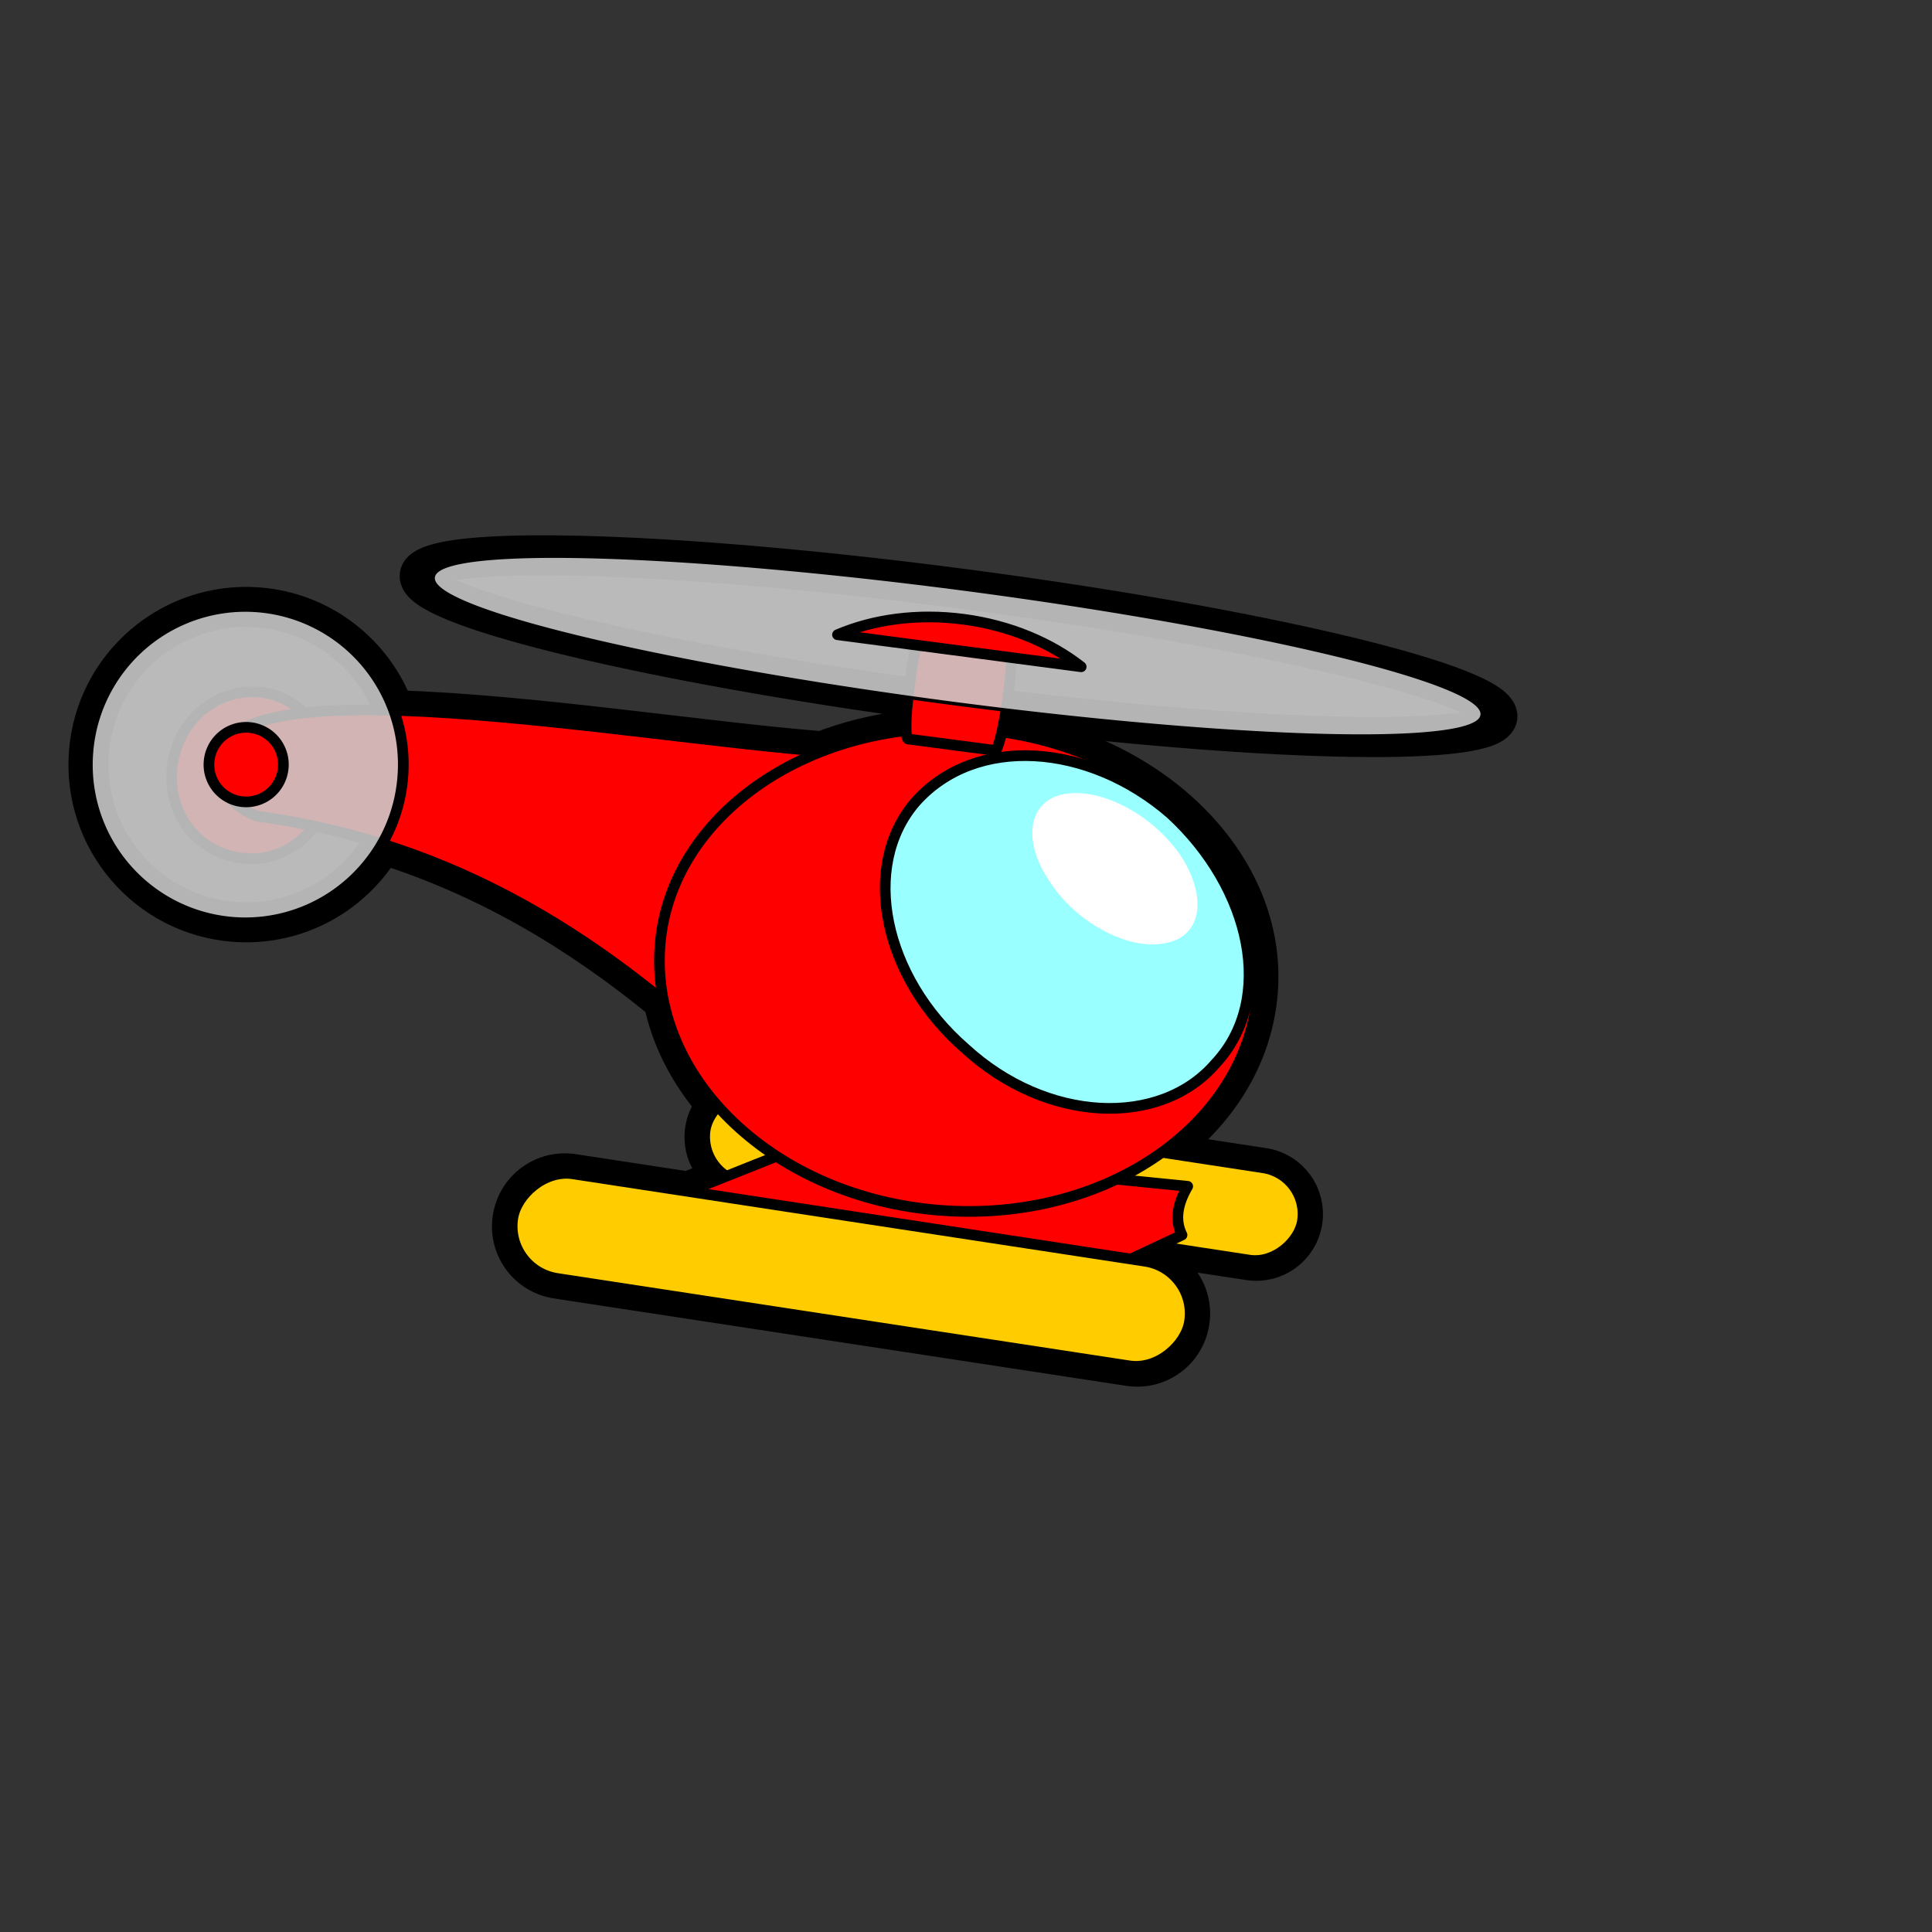 <?xml version="1.0" encoding="UTF-8" standalone="no"?>
<!-- Created with Inkscape (http://www.inkscape.org/) -->
<svg
   xmlns:dc="http://purl.org/dc/elements/1.1/"
   xmlns:cc="http://creativecommons.org/ns#"
   xmlns:rdf="http://www.w3.org/1999/02/22-rdf-syntax-ns#"
   xmlns:svg="http://www.w3.org/2000/svg"
   xmlns="http://www.w3.org/2000/svg"
   xmlns:xlink="http://www.w3.org/1999/xlink"
   xmlns:sodipodi="http://sodipodi.sourceforge.net/DTD/sodipodi-0.dtd"
   xmlns:inkscape="http://www.inkscape.org/namespaces/inkscape"
   width="64"
   height="64"
   id="svg2"
   sodipodi:version="0.32"
   inkscape:version="0.46"
   version="1.0"
   sodipodi:docbase="C:\Dokumente und Einstellungen\Klaus\Eigene Dateien\Eigene Bilder\OpebClipartLibrary"
   sodipodi:docname="heli.svg"
   inkscape:output_extension="org.inkscape.output.svg.inkscape"
   inkscape:export-filename="/home/stephen/Wii/development/projects/wiings/gfx/heli.png"
   inkscape:export-xdpi="90"
   inkscape:export-ydpi="90">
  <rect width="100%" height="100%" fill="#333333" stroke="none"/>
  <defs
     id="defs4">
    <inkscape:perspective
       sodipodi:type="inkscape:persp3d"
       inkscape:vp_x="0 : 345.3743 : 1"
       inkscape:vp_y="0 : 1000 : 0"
       inkscape:vp_z="1020.8884 : 345.3743 : 1"
       inkscape:persp3d-origin="510.44421 : 230.24953 : 1"
       id="perspective31" />
    <inkscape:perspective
       id="perspective2497"
       inkscape:persp3d-origin="510.44421 : 230.24953 : 1"
       inkscape:vp_z="1020.8884 : 345.3743 : 1"
       inkscape:vp_y="0 : 1000 : 0"
       inkscape:vp_x="0 : 345.3743 : 1"
       sodipodi:type="inkscape:persp3d" />
    <linearGradient
       id="linearGradient14625">
      <stop
         style="stop-color:#ffffff;stop-opacity:1;"
         offset="0"
         id="stop14626" />
      <stop
         style="stop-color:#ffffff;stop-opacity:0;"
         offset="1"
         id="stop14627" />
    </linearGradient>
    <linearGradient
       id="linearGradient26051">
      <stop
         style="stop-color:#ffffff;stop-opacity:0.449;"
         offset="0"
         id="stop26052" />
      <stop
         style="stop-color:#ffffff;stop-opacity:0;"
         offset="1"
         id="stop26053" />
    </linearGradient>
    <linearGradient
       id="linearGradient17250">
      <stop
         style="stop-color:#dc0000;stop-opacity:1;"
         offset="0"
         id="stop17251" />
      <stop
         style="stop-color:#ffb200;stop-opacity:1;"
         offset="1"
         id="stop17252" />
    </linearGradient>
    <linearGradient
       id="linearGradient29186">
      <stop
         style="stop-color:#ffffff;stop-opacity:1;"
         offset="0"
         id="stop29187" />
      <stop
         style="stop-color:#ffffff;stop-opacity:0;"
         offset="1"
         id="stop29188" />
    </linearGradient>
    <linearGradient
       id="linearGradient19763">
      <stop
         style="stop-color:#000000;stop-opacity:0.741;"
         offset="0"
         id="stop19764" />
      <stop
         style="stop-color:#ffffff;stop-opacity:0;"
         offset="1"
         id="stop19765" />
    </linearGradient>
    <inkscape:perspective
       id="perspective122"
       inkscape:persp3d-origin="231.425 : 173.70418 : 1"
       inkscape:vp_z="462.85001 : 260.55627 : 1"
       inkscape:vp_y="0 : 1000 : 0"
       inkscape:vp_x="0 : 260.55627 : 1"
       sodipodi:type="inkscape:persp3d" />
    <linearGradient
       inkscape:collect="always"
       xlink:href="#linearGradient14625"
       id="linearGradient3065"
       gradientUnits="userSpaceOnUse"
       gradientTransform="matrix(0.683,0,0,1.464,117.605,-435.218)"
       x1="198.883"
       y1="246.212"
       x2="342.545"
       y2="403.094" />
    <linearGradient
       inkscape:collect="always"
       xlink:href="#linearGradient26051"
       id="linearGradient3068"
       gradientUnits="userSpaceOnUse"
       gradientTransform="matrix(0.544,0,0,1.838,95.256,-402.032)"
       x1="349.432"
       y1="179.974"
       x2="390.318"
       y2="179.974" />
    <linearGradient
       inkscape:collect="always"
       xlink:href="#linearGradient17250"
       id="linearGradient3072"
       gradientUnits="userSpaceOnUse"
       gradientTransform="matrix(0.796,0,0,1.706,1220.373,-467.089)"
       x1="-1131.025"
       y1="404.582"
       x2="-1102.728"
       y2="306.758" />
    <linearGradient
       inkscape:collect="always"
       xlink:href="#linearGradient26051"
       id="linearGradient3075"
       gradientUnits="userSpaceOnUse"
       gradientTransform="matrix(0.603,0,0,1.66,95.256,-404.064)"
       x1="533.783"
       y1="294.865"
       x2="572.41"
       y2="294.865" />
    <linearGradient
       inkscape:collect="always"
       xlink:href="#linearGradient14625"
       id="linearGradient3078"
       gradientUnits="userSpaceOnUse"
       gradientTransform="matrix(0.795,0,0,1.258,118.96,-430.477)"
       x1="501.405"
       y1="384.396"
       x2="317.135"
       y2="485.783" />
    <linearGradient
       inkscape:collect="always"
       xlink:href="#linearGradient17250"
       id="linearGradient3081"
       gradientUnits="userSpaceOnUse"
       gradientTransform="matrix(0.927,0,0,1.466,1220.373,-467.089)"
       x1="-916.897"
       y1="438.473"
       x2="-857.959"
       y2="362.156" />
    <linearGradient
       inkscape:collect="always"
       xlink:href="#linearGradient29186"
       id="linearGradient3100"
       gradientUnits="userSpaceOnUse"
       gradientTransform="matrix(0.806,0,0,1.241,112.865,-415.577)"
       x1="9.655"
       y1="256.784"
       x2="323.104"
       y2="500.802" />
    <linearGradient
       inkscape:collect="always"
       xlink:href="#linearGradient26051"
       id="linearGradient3103"
       gradientUnits="userSpaceOnUse"
       gradientTransform="matrix(0.607,0,0,1.648,95.256,-402.032)"
       x1="468.406"
       y1="232.901"
       x2="502.451"
       y2="232.901" />
    <linearGradient
       inkscape:collect="always"
       xlink:href="#linearGradient14625"
       id="linearGradient3106"
       gradientUnits="userSpaceOnUse"
       gradientTransform="matrix(0.602,0,0,1.661,118.96,-433.186)"
       x1="110.448"
       y1="244.048"
       x2="239.464"
       y2="376.904" />
    <linearGradient
       inkscape:collect="always"
       xlink:href="#linearGradient17250"
       id="linearGradient3114"
       gradientUnits="userSpaceOnUse"
       gradientTransform="matrix(0.702,0,0,1.936,1220.373,-467.089)"
       x1="-1308.201"
       y1="330.199"
       x2="-1335.044"
       y2="272.823" />
    <linearGradient
       inkscape:collect="always"
       xlink:href="#linearGradient17250"
       id="linearGradient3117"
       gradientUnits="userSpaceOnUse"
       gradientTransform="matrix(0.939,0,0,1.446,1220.373,-467.089)"
       x1="-1006.61"
       y1="448.683"
       x2="-953.88"
       y2="299.885" />
    <linearGradient
       inkscape:collect="always"
       xlink:href="#linearGradient17250"
       id="linearGradient3478"
       gradientUnits="userSpaceOnUse"
       gradientTransform="matrix(9.3336054e-2,0,-1.4447685e-2,0.156,218.045,157.096)"
       x1="-1006.61"
       y1="448.683"
       x2="-953.88"
       y2="299.885" />
    <linearGradient
       inkscape:collect="always"
       xlink:href="#linearGradient17250"
       id="linearGradient3480"
       gradientUnits="userSpaceOnUse"
       gradientTransform="matrix(7.7962569e-2,0,4.1019271e-2,0.187,211.383,164.48)"
       x1="-1308.201"
       y1="330.199"
       x2="-1335.044"
       y2="272.823" />
    <linearGradient
       inkscape:collect="always"
       xlink:href="#linearGradient17250"
       id="linearGradient3482"
       gradientUnits="userSpaceOnUse"
       gradientTransform="matrix(9.4348065e-2,0,0,0.163,216.609,154.649)"
       x1="-916.897"
       y1="438.473"
       x2="-857.959"
       y2="362.156" />
    <linearGradient
       inkscape:collect="always"
       xlink:href="#linearGradient17250"
       id="linearGradient3484"
       gradientUnits="userSpaceOnUse"
       gradientTransform="matrix(9.5384093e-2,0,4.1919505e-2,0.214,218.802,146.703)"
       x1="-1131.025"
       y1="404.582"
       x2="-1102.728"
       y2="306.758" />
    <linearGradient
       inkscape:collect="always"
       xlink:href="#linearGradient17250"
       id="linearGradient3537"
       gradientUnits="userSpaceOnUse"
       gradientTransform="matrix(9.3336054e-2,0,-1.4447685e-2,0.156,218.045,157.096)"
       x1="-1006.61"
       y1="448.683"
       x2="-953.88"
       y2="299.885" />
    <linearGradient
       inkscape:collect="always"
       xlink:href="#linearGradient17250"
       id="linearGradient3539"
       gradientUnits="userSpaceOnUse"
       gradientTransform="matrix(7.7962569e-2,0,4.1019271e-2,0.187,211.383,164.48)"
       x1="-1308.201"
       y1="330.199"
       x2="-1335.044"
       y2="272.823" />
    <linearGradient
       inkscape:collect="always"
       xlink:href="#linearGradient17250"
       id="linearGradient3541"
       gradientUnits="userSpaceOnUse"
       gradientTransform="matrix(9.4348065e-2,0,0,0.163,216.609,154.649)"
       x1="-916.897"
       y1="438.473"
       x2="-857.959"
       y2="362.156" />
    <linearGradient
       inkscape:collect="always"
       xlink:href="#linearGradient17250"
       id="linearGradient3543"
       gradientUnits="userSpaceOnUse"
       gradientTransform="matrix(9.5384093e-2,0,4.1919505e-2,0.214,218.802,146.703)"
       x1="-1131.025"
       y1="404.582"
       x2="-1102.728"
       y2="306.758" />
    <linearGradient
       inkscape:collect="always"
       xlink:href="#linearGradient17250"
       id="linearGradient3549"
       gradientUnits="userSpaceOnUse"
       gradientTransform="matrix(9.5384093e-2,0,4.1919505e-2,0.214,50.622,161.82)"
       x1="-1131.025"
       y1="404.582"
       x2="-1102.728"
       y2="306.758" />
    <linearGradient
       inkscape:collect="always"
       xlink:href="#linearGradient17250"
       id="linearGradient3552"
       gradientUnits="userSpaceOnUse"
       gradientTransform="matrix(9.4348065e-2,0,0,0.163,48.429,169.766)"
       x1="-916.897"
       y1="438.473"
       x2="-857.959"
       y2="362.156" />
    <linearGradient
       inkscape:collect="always"
       xlink:href="#linearGradient17250"
       id="linearGradient3557"
       gradientUnits="userSpaceOnUse"
       gradientTransform="matrix(7.7962569e-2,0,4.1019271e-2,0.187,43.203,179.597)"
       x1="-1308.201"
       y1="330.199"
       x2="-1335.044"
       y2="272.823" />
    <linearGradient
       inkscape:collect="always"
       xlink:href="#linearGradient17250"
       id="linearGradient3560"
       gradientUnits="userSpaceOnUse"
       gradientTransform="matrix(0.116,0,-1.7932693e-2,0.156,75.008,172.254)"
       x1="-1006.61"
       y1="448.683"
       x2="-953.88"
       y2="299.885" />
    <linearGradient
       inkscape:collect="always"
       xlink:href="#linearGradient17250"
       id="linearGradient3600"
       gradientUnits="userSpaceOnUse"
       gradientTransform="matrix(9.5440579e-2,0,0,0.205,257.322,151.945)"
       x1="-1131.025"
       y1="404.582"
       x2="-1102.728"
       y2="306.758" />
    <linearGradient
       inkscape:collect="always"
       xlink:href="#linearGradient17250"
       id="linearGradient3603"
       gradientUnits="userSpaceOnUse"
       gradientTransform="matrix(0.111,0,0,0.176,257.322,151.945)"
       x1="-916.897"
       y1="438.473"
       x2="-857.959"
       y2="362.156" />
    <linearGradient
       inkscape:collect="always"
       xlink:href="#linearGradient17250"
       id="linearGradient3608"
       gradientUnits="userSpaceOnUse"
       gradientTransform="matrix(8.4097082e-2,0,0,0.232,257.322,151.945)"
       x1="-1308.201"
       y1="330.199"
       x2="-1335.044"
       y2="272.823" />
    <linearGradient
       inkscape:collect="always"
       xlink:href="#linearGradient17250"
       id="linearGradient3611"
       gradientUnits="userSpaceOnUse"
       gradientTransform="matrix(0.113,0,0,0.173,257.322,151.945)"
       x1="-1006.61"
       y1="448.683"
       x2="-953.88"
       y2="299.885" />
    <linearGradient
       inkscape:collect="always"
       xlink:href="#linearGradient17250"
       id="linearGradient3616"
       gradientUnits="userSpaceOnUse"
       gradientTransform="matrix(9.5654767e-2,0,0,0.17,321.559,164.986)"
       x1="-1131.025"
       y1="404.582"
       x2="-1102.728"
       y2="306.758" />
    <linearGradient
       inkscape:collect="always"
       xlink:href="#linearGradient17250"
       id="linearGradient3619"
       gradientUnits="userSpaceOnUse"
       gradientTransform="matrix(0.111,0,0,0.212,321.108,135.719)"
       x1="-916.897"
       y1="438.473"
       x2="-857.959"
       y2="362.156" />
    <linearGradient
       inkscape:collect="always"
       xlink:href="#linearGradient17250"
       id="linearGradient3624"
       gradientUnits="userSpaceOnUse"
       gradientTransform="matrix(8.3978202e-2,0,0,0.261,321.164,142.117)"
       x1="-1308.201"
       y1="330.199"
       x2="-1335.044"
       y2="272.823" />
    <linearGradient
       inkscape:collect="always"
       xlink:href="#linearGradient17250"
       id="linearGradient3627"
       gradientUnits="userSpaceOnUse"
       gradientTransform="matrix(0.113,0,-1.7438044e-2,0.159,327.594,158.648)"
       x1="-1006.61"
       y1="448.683"
       x2="-953.88"
       y2="299.885" />
    <linearGradient
       inkscape:collect="always"
       xlink:href="#linearGradient17250"
       id="linearGradient3659"
       gradientUnits="userSpaceOnUse"
       gradientTransform="matrix(9.5384093e-2,0,4.1919505e-2,0.214,370.775,149.799)"
       x1="-1131.025"
       y1="404.582"
       x2="-1102.728"
       y2="306.758" />
    <linearGradient
       inkscape:collect="always"
       xlink:href="#linearGradient17250"
       id="linearGradient3662"
       gradientUnits="userSpaceOnUse"
       gradientTransform="matrix(9.395899e-2,0,0,0.226,369.236,129.071)"
       x1="-916.897"
       y1="438.473"
       x2="-857.959"
       y2="362.156" />
    <linearGradient
       inkscape:collect="always"
       xlink:href="#linearGradient17250"
       id="linearGradient3667"
       gradientUnits="userSpaceOnUse"
       gradientTransform="matrix(8.4094201e-2,0,4.4245372e-2,0.233,371.025,151.714)"
       x1="-1308.201"
       y1="330.199"
       x2="-1335.044"
       y2="272.823" />
    <linearGradient
       inkscape:collect="always"
       xlink:href="#linearGradient17250"
       id="linearGradient3670"
       gradientUnits="userSpaceOnUse"
       gradientTransform="matrix(0.101,0,-1.5683181e-2,0.149,378.929,163.367)"
       x1="-1006.61"
       y1="448.683"
       x2="-953.88"
       y2="299.885" />
  </defs>
  <sodipodi:namedview
     id="base"
     pagecolor="#ffffff"
     bordercolor="#666666"
     borderopacity="1.0"
     inkscape:pageopacity="0.0"
     inkscape:pageshadow="2"
     inkscape:zoom="1"
     inkscape:cx="34.97206"
     inkscape:cy="-65.699174"
     inkscape:document-units="px"
     inkscape:current-layer="layer1"
     width="1052.362px"
     height="744.094px"
     inkscape:window-width="1280"
     inkscape:window-height="826"
     inkscape:window-x="50"
     inkscape:window-y="24"
     showgrid="false"
     showguides="true"
     inkscape:guide-bbox="true">
    <sodipodi:guide
       orientation="0,1"
       position="32,32"
       id="guide2404" />
    <sodipodi:guide
       orientation="1,0"
       position="32,32"
       id="guide2406" />
  </sodipodi:namedview>
  <g
     inkscape:label="Ebene 1"
     inkscape:groupmode="layer"
     id="layer1"
     transform="translate(-17.532,-14.058)">
    <rect
       style="fill:#333333;fill-opacity:0;fill-rule:nonzero;stroke:none;stroke-width:2;stroke-linecap:round;stroke-linejoin:round;marker:none;marker-start:none;marker-mid:none;marker-end:none;stroke-miterlimit:4;stroke-dasharray:none;stroke-dashoffset:0;stroke-opacity:0.433;visibility:visible;display:inline;overflow:visible;enable-background:accumulate"
       id="rect3405"
       width="64"
       height="64"
       x="55.505"
       y="189.654"
       inkscape:export-filename="/home/stephen/Code/bhspitmonkey-code/wii/helii/gfx/fire.png"
       inkscape:export-xdpi="90.000008"
       inkscape:export-ydpi="90.000008" />
    <g
       id="g3563"
       transform="translate(128.153,-12.021)">
      <path
         d="M -54.304,234.729 C -52.627,240.882 -49.228,244.146 -42.505,244.519 C -35.302,246.601 -27.903,242.343 -29.091,235.661 C -30.146,237.091 -30.806,237.868 -32.384,238.272 C -31.352,234.573 -35.162,233.952 -32.816,229.974 C -31.216,227.519 -30.085,224.504 -32.117,222.049 C -33.401,224.846 -34.791,226.711 -37.378,228.762 C -36.734,225.343 -34.35,222.577 -35.224,219.345 C -34.796,217.169 -38.898,217.232 -38.167,210.581 C -41.097,213.44 -42.455,215.647 -42.564,219.998 C -43.93,223.509 -46.428,224.784 -46.437,228.575 C -46.55,226.462 -46.588,224.628 -45.91,223.074 C -45.973,221.148 -46.068,219.5 -48.119,218.133 C -47.718,220.526 -47.35,224.131 -49.768,225.032 C -50.542,226.182 -54.202,230.129 -51.389,236.314 C -52.36,235.786 -53.375,235.63 -54.304,234.729 z"
         id="path3407"
         style="fill:url(#linearGradient3560);fill-opacity:1;fill-rule:evenodd;stroke:#ffff00;stroke-width:0.248;stroke-linecap:butt;stroke-linejoin:miter;stroke-miterlimit:4;stroke-opacity:0.504" />
      <path
         d="M -41.818,243.432 C -47.948,238.76 -49.53,235.506 -46.84,232.419 C -44.338,226.578 -46.076,222.907 -49.606,219.403 C -45.3,227.162 -49.879,232.168 -51.213,234.421 C -52.946,231.501 -52.291,230.249 -51.572,226.662 C -53.912,229.443 -54.969,232.808 -53.175,236.006 C -50.127,240.818 -45.209,241.875 -41.818,243.432 z"
         id="path3409"
         style="fill:url(#linearGradient3557);fill-opacity:1;fill-rule:evenodd;stroke:#ffff00;stroke-width:0.223;stroke-linecap:butt;stroke-linejoin:miter;stroke-miterlimit:4;stroke-opacity:0.504" />
      <path
         d="M -35.196,212.589 C -35.636,211.309 -35.277,211.035 -34.891,210.475 C -34.494,210.32 -34.616,209.78 -34.399,208.578 C -34.07,209.92 -33.188,210.53 -35.196,212.589 z"
         id="path3411"
         style="fill:#ffd700;fill-opacity:1;fill-rule:evenodd;stroke:#ffff00;stroke-width:0.154;stroke-linecap:butt;stroke-linejoin:miter;stroke-miterlimit:4;stroke-opacity:0.504" />
      <path
         d="M -31.281,220.078 C -30.068,218.909 -30.311,218.402 -30.421,217.564 C -30.774,217.167 -30.333,216.638 -29.892,215.182 C -31.017,216.483 -32.34,216.66 -31.281,220.078 z"
         id="path3413"
         style="fill:#ffd700;fill-opacity:1;fill-rule:evenodd;stroke:#ffff00;stroke-width:0.165;stroke-linecap:butt;stroke-linejoin:miter;stroke-miterlimit:4;stroke-opacity:0.504" />
      <path
         d="M -40.208,243.679 C -38.386,242.552 -37.886,239.01 -37.651,235.081 C -37.21,231.281 -36.328,227.481 -30.507,226.869 C -32.888,228.962 -34.829,231.539 -33.947,236.337 C -34.182,243.325 -38.915,243.067 -40.208,243.679 z"
         id="path3415"
         style="fill:url(#linearGradient3552);fill-opacity:1;fill-rule:evenodd;stroke:#ffff00;stroke-width:0.23;stroke-linecap:butt;stroke-linejoin:miter;stroke-miterlimit:4;stroke-opacity:0.504" />
      <path
         d="M -41.707,242.108 C -42.665,238.627 -43.535,236.125 -39.966,232.97 C -33.889,227.785 -37.972,224.775 -43.457,219.373 C -41.092,224.739 -42.365,229.018 -43.604,231.882 C -44.432,233.659 -47.805,237.285 -41.707,242.108 z"
         id="path3417"
         style="fill:url(#linearGradient3549);fill-opacity:1;fill-rule:evenodd;stroke:#ffff00;stroke-width:0.264;stroke-linecap:butt;stroke-linejoin:miter;stroke-miterlimit:4;stroke-opacity:0.504" />
      <path
         d="M -46.406,219.606 C -44.946,217.925 -45.321,217.233 -45.56,216.075 C -46.067,215.541 -45.548,214.785 -45.132,212.744 C -46.462,214.605 -48.177,214.914 -46.406,219.606 z"
         id="path3421"
         style="fill:#ffd700;fill-opacity:1;fill-rule:evenodd;stroke:#ffff00;stroke-width:0.197;stroke-linecap:butt;stroke-linejoin:miter;stroke-miterlimit:4;stroke-opacity:0.504" />
      <path
         d="M -36.684,225.431 C -37.124,224.15 -36.765,223.876 -36.38,223.317 C -35.982,223.162 -36.104,222.622 -35.887,221.419 C -35.558,222.762 -34.676,223.372 -36.684,225.431 z"
         id="path3431"
         style="fill:#ffd700;fill-opacity:1;fill-rule:evenodd;stroke:#ffff00;stroke-width:0.154;stroke-linecap:butt;stroke-linejoin:miter;stroke-miterlimit:4;stroke-opacity:0.504" />
      <path
         d="M -33.125,234.619 C -31.852,233.392 -32.107,232.86 -32.223,231.981 C -32.593,231.564 -32.13,231.008 -31.667,229.481 C -32.848,230.846 -34.236,231.032 -33.125,234.619 z"
         id="path3433"
         style="fill:#ffd700;fill-opacity:1;fill-rule:evenodd;stroke:#ffff00;stroke-width:0.173;stroke-linecap:butt;stroke-linejoin:miter;stroke-miterlimit:4;stroke-opacity:0.504" />
    </g>
    <rect
       style="fill:#333333;fill-opacity:0;fill-rule:nonzero;stroke:none;stroke-width:2;stroke-linecap:round;stroke-linejoin:round;marker:none;marker-start:none;marker-mid:none;marker-end:none;stroke-miterlimit:4;stroke-dasharray:none;stroke-dashoffset:0;stroke-opacity:0.433;visibility:visible;display:inline;overflow:visible;enable-background:accumulate"
       id="rect3379"
       width="64"
       height="64"
       x="247.505"
       y="189.654"
       inkscape:export-filename="/home/stephen/Code/bhspitmonkey-code/wii/helii/gfx/fire.png"
       inkscape:export-xdpi="90.000008"
       inkscape:export-ydpi="90.000008" />
    <path
       style="fill:url(#linearGradient3670);fill-opacity:1;fill-rule:evenodd;stroke:#ffff00;stroke-width:0.227;stroke-linecap:butt;stroke-linejoin:miter;stroke-miterlimit:4;stroke-opacity:0.504"
       id="path3381"
       d="M 265.838,223.161 C 267.305,229.051 270.277,232.174 276.157,232.531 C 282.457,234.524 288.928,230.449 287.888,224.054 C 286.966,225.422 286.389,226.166 285.009,226.552 C 285.911,223.013 282.579,222.418 284.63,218.61 C 286.03,216.261 287.019,213.375 285.242,211.025 C 284.119,213.702 282.904,215.487 280.641,217.45 C 281.204,214.178 283.289,211.531 282.525,208.438 C 282.9,206.355 279.312,206.415 279.951,200.049 C 277.389,202.786 276.201,204.898 276.105,209.062 C 274.911,212.423 272.727,213.643 272.718,217.272 C 272.62,215.249 272.587,213.494 273.179,212.007 C 273.124,210.163 273.041,208.586 271.248,207.277 C 271.598,209.568 271.92,213.018 269.805,213.881 C 269.129,214.981 265.928,218.759 268.388,224.678 C 267.538,224.173 266.651,224.024 265.838,223.161 z" />
    <path
       style="fill:url(#linearGradient3667);fill-opacity:1;fill-rule:evenodd;stroke:#ffff00;stroke-width:0.259;stroke-linecap:butt;stroke-linejoin:miter;stroke-miterlimit:4;stroke-opacity:0.504"
       id="path3383"
       d="M 279.317,231.394 C 272.705,225.561 270.998,221.5 273.9,217.646 C 276.599,210.356 274.724,205.774 270.916,201.4 C 275.561,211.085 270.622,217.334 269.183,220.146 C 267.314,216.501 268.02,214.939 268.796,210.46 C 266.271,213.932 265.131,218.132 267.067,222.125 C 270.355,228.13 275.659,229.45 279.317,231.394 z" />
    <path
       style="fill:#ffd700;fill-opacity:1;fill-rule:evenodd;stroke:#ffff00;stroke-width:0.225;stroke-linecap:butt;stroke-linejoin:miter;stroke-miterlimit:4;stroke-opacity:0.504"
       id="path3385"
       d="M 285.085,202.447 C 284.443,200.579 284.967,200.178 285.53,199.362 C 286.11,199.136 285.932,198.348 286.249,196.592 C 286.729,198.552 288.016,199.443 285.085,202.447 z" />
    <path
       style="fill:#ffd700;fill-opacity:1;fill-rule:evenodd;stroke:#ffff00;stroke-width:0.214;stroke-linecap:butt;stroke-linejoin:miter;stroke-miterlimit:4;stroke-opacity:0.504"
       id="path3387"
       d="M 289.761,213.783 C 291.334,212.268 291.019,211.61 290.876,210.524 C 290.419,210.009 290.99,209.323 291.562,207.436 C 290.104,209.122 288.389,209.351 289.761,213.783 z" />
    <path
       style="fill:url(#linearGradient3662);fill-opacity:1;fill-rule:evenodd;stroke:#ffff00;stroke-width:0.27;stroke-linecap:butt;stroke-linejoin:miter;stroke-miterlimit:4;stroke-opacity:0.504"
       id="path3389"
       d="M 280.964,231.388 C 282.78,229.828 283.277,224.924 283.512,219.486 C 283.951,214.226 284.829,208.965 290.626,208.118 C 288.255,211.016 286.322,214.582 287.201,221.224 C 286.966,230.898 282.253,230.541 280.964,231.388 z" />
    <path
       style="fill:url(#linearGradient3659);fill-opacity:1;fill-rule:evenodd;stroke:#ffff00;stroke-width:0.264;stroke-linecap:butt;stroke-linejoin:miter;stroke-miterlimit:4;stroke-opacity:0.504"
       id="path3391"
       d="M 278.446,230.087 C 277.488,226.606 276.618,224.104 280.187,220.949 C 286.264,215.764 282.181,212.755 276.696,207.352 C 279.061,212.718 277.788,216.997 276.549,219.862 C 275.721,221.638 272.348,225.264 278.446,230.087 z" />
    <path
       style="fill:#ffd700;fill-opacity:1;fill-rule:evenodd;stroke:#ffff00;stroke-width:0.109;stroke-linecap:butt;stroke-linejoin:miter;stroke-miterlimit:4;stroke-opacity:0.504"
       id="path3393"
       d="M 274.357,198.95 C 275.161,198.024 274.955,197.643 274.823,197.005 C 274.544,196.711 274.83,196.294 275.059,195.169 C 274.326,196.194 273.381,196.365 274.357,198.95 z" />
    <path
       style="fill:#ffd700;fill-opacity:1;fill-rule:evenodd;stroke:#ffff00;stroke-width:0.197;stroke-linecap:butt;stroke-linejoin:miter;stroke-miterlimit:4;stroke-opacity:0.504"
       id="path3403"
       d="M 274.747,211.335 C 276.207,209.654 275.832,208.962 275.593,207.804 C 275.086,207.271 275.605,206.515 276.021,204.473 C 274.691,206.334 272.976,206.643 274.747,211.335 z" />
    <rect
       style="fill:#333333;fill-opacity:0;fill-rule:nonzero;stroke:none;stroke-width:2;stroke-linecap:round;stroke-linejoin:round;marker:none;marker-start:none;marker-mid:none;marker-end:none;stroke-miterlimit:4;stroke-dasharray:none;stroke-dashoffset:0;stroke-opacity:0.433;visibility:visible;display:inline;overflow:visible;enable-background:accumulate"
       id="rect3253"
       width="64"
       height="64"
       x="183.505"
       y="189.654"
       inkscape:export-filename="/home/stephen/Code/bhspitmonkey-code/wii/helii/gfx/fire.png"
       inkscape:export-xdpi="90.000008"
       inkscape:export-ydpi="90.000008" />
    <path
       style="fill:url(#linearGradient3627);fill-opacity:1;fill-rule:evenodd;stroke:#ffff00;stroke-width:0.248;stroke-linecap:butt;stroke-linejoin:miter;stroke-miterlimit:4;stroke-opacity:0.504"
       id="path3257"
       d="M 201.848,222.484 C 203.479,228.771 206.784,232.106 213.322,232.487 C 220.326,234.614 227.522,230.264 226.366,223.436 C 225.34,224.897 224.699,225.691 223.164,226.104 C 224.167,222.325 220.462,221.69 222.743,217.625 C 224.3,215.116 225.399,212.036 223.423,209.527 C 222.175,212.385 220.823,214.291 218.308,216.387 C 218.933,212.893 221.252,210.067 220.402,206.765 C 220.819,204.542 216.829,204.605 217.54,197.81 C 214.692,200.731 213.371,202.986 213.264,207.432 C 211.936,211.02 209.508,212.322 209.498,216.196 C 209.389,214.037 209.352,212.163 210.011,210.575 C 209.95,208.606 209.857,206.923 207.863,205.526 C 208.253,207.971 208.611,211.655 206.259,212.576 C 205.507,213.751 201.948,217.784 204.684,224.103 C 203.738,223.563 202.752,223.405 201.848,222.484 z" />
    <path
       style="fill:url(#linearGradient3624);fill-opacity:1;fill-rule:evenodd;stroke:#ffff00;stroke-width:0.274;stroke-linecap:butt;stroke-linejoin:miter;stroke-miterlimit:4;stroke-opacity:0.504"
       id="path3259"
       d="M 214.459,231.386 C 208.963,224.852 208.03,220.302 211.659,215.984 C 215.738,207.817 214.735,202.683 211.763,197.782 C 214.563,208.633 208.444,215.634 206.474,218.785 C 205.299,214.701 206.301,212.951 207.926,207.933 C 204.746,211.823 202.81,216.529 203.985,221.002 C 206.129,227.73 211.175,229.208 214.459,231.386 z" />
    <path
       style="fill:#ffd700;fill-opacity:1;fill-rule:evenodd;stroke:#ffff00;stroke-width:0.258;stroke-linecap:butt;stroke-linejoin:miter;stroke-miterlimit:4;stroke-opacity:0.504"
       id="path3261"
       d="M 220.969,206.063 C 220.231,203.918 220.833,203.458 221.48,202.521 C 222.146,202.261 221.942,201.356 222.306,199.34 C 222.857,201.59 224.335,202.613 220.969,206.063 z" />
    <path
       style="fill:#ffd700;fill-opacity:1;fill-rule:evenodd;stroke:#ffff00;stroke-width:0.258;stroke-linecap:butt;stroke-linejoin:miter;stroke-miterlimit:4;stroke-opacity:0.504"
       id="path3269"
       d="M 225.889,217.971 C 227.793,216.136 227.412,215.34 227.239,214.025 C 226.686,213.402 227.378,212.571 228.07,210.286 C 226.305,212.329 224.228,212.606 225.889,217.971 z" />
    <path
       style="fill:url(#linearGradient3619);fill-opacity:1;fill-rule:evenodd;stroke:#ffff00;stroke-width:0.283;stroke-linecap:butt;stroke-linejoin:miter;stroke-miterlimit:4;stroke-opacity:0.504"
       id="path3271"
       d="M 216.971,231.381 C 219.113,229.923 219.7,225.338 219.976,220.253 C 220.494,215.335 221.53,210.417 228.369,209.625 C 225.572,212.334 223.292,215.669 224.328,221.879 C 224.052,230.923 218.491,230.59 216.971,231.381 z" />
    <path
       style="fill:url(#linearGradient3616);fill-opacity:1;fill-rule:evenodd;stroke:#ffff00;stroke-width:0.236;stroke-linecap:butt;stroke-linejoin:miter;stroke-miterlimit:4;stroke-opacity:0.504"
       id="path3277"
       d="M 213.215,228.601 C 212.937,225.843 212.556,223.861 216.753,221.361 C 223.865,217.253 220.361,214.868 215.921,210.588 C 217.239,214.84 215.123,218.23 213.319,220.5 C 212.139,221.907 208.046,224.78 213.215,228.601 z" />
    <path
       style="fill:#ffd700;fill-opacity:1;fill-rule:evenodd;stroke:#ffff00;stroke-width:0.175;stroke-linecap:butt;stroke-linejoin:miter;stroke-miterlimit:4;stroke-opacity:0.504"
       id="path3279"
       d="M 210.27,200.105 C 211.566,198.613 211.233,197.998 211.021,196.971 C 210.571,196.497 211.032,195.826 211.401,194.014 C 210.221,195.666 208.698,195.94 210.27,200.105 z" />
    <rect
       style="fill:#333333;fill-opacity:0;fill-rule:nonzero;stroke:none;stroke-width:2;stroke-linecap:round;stroke-linejoin:round;marker:none;marker-start:none;marker-mid:none;marker-end:none;stroke-miterlimit:4;stroke-dasharray:none;stroke-dashoffset:0;stroke-opacity:0.433;visibility:visible;display:inline;overflow:visible;enable-background:accumulate"
       id="rect3199"
       width="64"
       height="64"
       x="119.505"
       y="189.654"
       inkscape:export-filename="/home/stephen/Code/bhspitmonkey-code/wii/helii/gfx/fire.png"
       inkscape:export-xdpi="90.000008"
       inkscape:export-ydpi="90.000008" />
    <path
       style="fill:url(#linearGradient3611);fill-opacity:1;fill-rule:evenodd;stroke:#ffff00;stroke-width:0.258;stroke-linecap:butt;stroke-linejoin:miter;stroke-miterlimit:4;stroke-opacity:0.504"
       id="path3203"
       d="M 138.628,221.529 C 140.947,228.382 144.617,232.017 151.193,232.432 C 158.428,234.751 165.143,230.009 163.239,222.567 C 162.374,224.159 161.82,225.025 160.332,225.475 C 160.92,221.356 157.147,220.663 158.982,216.233 C 160.262,213.498 161.024,210.14 158.774,207.406 C 157.839,210.521 156.697,212.598 154.413,214.883 C 154.655,211.075 156.663,207.994 155.451,204.394 C 155.624,201.971 151.643,202.041 151.609,194.633 C 149.082,197.818 148.009,200.275 148.39,205.121 C 147.455,209.033 145.17,210.452 145.586,214.675 C 145.24,212.321 144.997,210.279 145.482,208.548 C 145.205,206.402 144.928,204.567 142.782,203.044 C 143.44,205.71 144.201,209.725 141.951,210.729 C 141.328,212.01 138.213,216.406 141.64,223.294 C 140.636,222.706 139.632,222.532 138.628,221.529 z" />
    <path
       style="fill:url(#linearGradient3608);fill-opacity:1;fill-rule:evenodd;stroke:#ffff00;stroke-width:0.258;stroke-linecap:butt;stroke-linejoin:miter;stroke-miterlimit:4;stroke-opacity:0.504"
       id="path3205"
       d="M 150.467,231.394 C 144.963,225.579 144.028,221.529 147.663,217.686 C 151.747,210.417 150.743,205.848 147.767,201.487 C 150.57,211.144 144.444,217.375 142.471,220.179 C 141.294,216.544 142.297,214.986 143.924,210.521 C 140.74,213.983 138.801,218.171 139.978,222.152 C 142.124,228.14 147.178,229.455 150.467,231.394 z" />
    <path
       style="fill:#ffd700;fill-opacity:1;fill-rule:evenodd;stroke:#ffff00;stroke-width:0.258;stroke-linecap:butt;stroke-linejoin:miter;stroke-miterlimit:4;stroke-opacity:0.504"
       id="path3207"
       d="M 157.146,209.422 C 156.408,207.276 157.01,206.817 157.656,205.88 C 158.323,205.62 158.119,204.715 158.482,202.698 C 159.033,204.949 160.512,205.972 157.146,209.422 z" />
    <path
       style="fill:#ffd700;fill-opacity:1;fill-rule:evenodd;stroke:#ffff00;stroke-width:0.258;stroke-linecap:butt;stroke-linejoin:miter;stroke-miterlimit:4;stroke-opacity:0.504"
       id="path3215"
       d="M 161.889,222.567 C 163.793,220.732 163.412,219.936 163.239,218.621 C 162.686,217.998 163.378,217.167 164.07,214.883 C 162.305,216.925 160.228,217.202 161.889,222.567 z" />
    <path
       style="fill:url(#linearGradient3603);fill-opacity:1;fill-rule:evenodd;stroke:#ffff00;stroke-width:0.258;stroke-linecap:butt;stroke-linejoin:miter;stroke-miterlimit:4;stroke-opacity:0.504"
       id="path3217"
       d="M 152.959,231.394 C 155.105,230.182 155.693,226.375 155.97,222.152 C 156.489,218.067 157.528,213.983 164.382,213.325 C 161.578,215.575 159.293,218.344 160.332,223.502 C 160.055,231.013 154.482,230.736 152.959,231.394 z" />
    <path
       style="fill:url(#linearGradient3600);fill-opacity:1;fill-rule:evenodd;stroke:#ffff00;stroke-width:0.258;stroke-linecap:butt;stroke-linejoin:miter;stroke-miterlimit:4;stroke-opacity:0.504"
       id="path3223"
       d="M 149.22,228.59 C 148.943,225.267 148.563,222.879 152.751,219.867 C 159.847,214.917 156.351,212.044 151.92,206.887 C 153.236,212.01 151.124,216.094 149.324,218.829 C 148.147,220.525 144.063,223.986 149.22,228.59 z" />
    <path
       style="fill:#ffd700;fill-opacity:1;fill-rule:evenodd;stroke:#ffff00;stroke-width:0.258;stroke-linecap:butt;stroke-linejoin:miter;stroke-miterlimit:4;stroke-opacity:0.504"
       id="path3225"
       d="M 146.514,204.215 C 148.43,202.008 147.938,201.1 147.625,199.58 C 146.959,198.88 147.641,197.887 148.186,195.208 C 146.441,197.65 144.189,198.056 146.514,204.215 z" />
    <g
       id="g4101"
       transform="matrix(-5.2607886e-2,-4.0240953e-3,-4.0240953e-3,5.2607886e-2,71.57,28.695)"
       inkscape:export-filename="C:\Dokumente und Einstellungen\Klaus\Eigene Dateien\Eigene Bilder\OpebClipartLibrary\Helicopter.png"
       inkscape:export-xdpi="28.273672"
       inkscape:export-ydpi="28.273672"
       inkscape:transform-center-x="5.3033009">
      <path
         id="rect4057"
         d="M 557.25,119.656 C 512.446,119.817 462.3,121.274 409.406,124.156 C 221.34,134.403 69.575,158.837 70.656,178.688 C 71.67,197.295 206.637,205.322 378.438,197.812 C 378.822,203.054 379.302,207.772 379.875,211.75 C 283.301,218.234 207.469,283.541 207.469,361.781 C 207.469,402.776 227.417,439.945 259.875,467.312 L 195.594,472.156 C 179.394,473.377 167.342,487.394 168.562,503.594 C 169.783,519.794 183.8,531.846 200,530.625 L 257.781,526.281 L 274.281,535.625 L 265.062,536.312 C 246.706,537.696 233.054,553.581 234.438,571.938 C 235.821,590.294 251.706,603.977 270.062,602.594 L 632.5,575.281 C 650.856,573.898 664.508,558.013 663.125,539.656 C 661.742,521.3 645.856,507.617 627.5,509 L 554.625,514.5 L 531.469,503.156 C 541.402,497.859 547.778,487.08 546.875,475.094 C 546.416,469.003 544.17,463.497 540.656,459.062 C 559.013,441.15 572.401,419.75 579.094,396.281 C 635.69,356.719 695.5,327.162 762.562,311.594 C 778.62,344.605 812.5,367.375 851.656,367.375 C 906.306,367.375 950.656,323.025 950.656,268.375 C 950.656,213.725 906.306,169.375 851.656,169.375 C 811.667,169.375 777.182,193.128 761.562,227.281 C 678.245,223.239 565.078,232.269 491.812,232.469 C 475.889,224.842 458.446,219.037 439.938,215.438 C 440.494,210.771 440.623,203.254 440.312,194.5 C 615.679,183.486 753.092,160.452 752.062,141.562 C 751.285,127.295 671.75,119.245 557.25,119.656 z"
         style="fill:none;fill-opacity:1;stroke:#000000;stroke-width:25.15;stroke-linecap:round;stroke-linejoin:round;stroke-miterlimit:4;stroke-dasharray:none;stroke-opacity:1" />
      <g
         id="g4040">
        <rect
           transform="matrix(0.997,-7.5137268e-2,7.5137268e-2,0.997,0,0)"
           ry="29.324"
           y="485.516"
           x="130.238"
           height="58.649"
           width="379.407"
           id="rect4008"
           style="fill:#ffcc00;fill-opacity:1;stroke:#000000;stroke-width:6.707;stroke-linecap:round;stroke-linejoin:round;stroke-miterlimit:4;stroke-dasharray:none;stroke-opacity:1"
           rx="29.324" />
        <path
           style="fill:#ff0000;fill-opacity:1;stroke:#000000;stroke-width:6.707;stroke-linecap:round;stroke-linejoin:round;stroke-miterlimit:4;stroke-dasharray:none;stroke-opacity:1"
           d="M 242.032,487.294 L 487.346,481.551 L 606.311,539.803 L 333.922,569.339 L 243.263,518.061 C 248.69,508.973 247.534,498.568 242.032,487.294 z"
           id="rect4010"
           sodipodi:nodetypes="cccccc" />
        <path
           style="fill:#ff0000;fill-opacity:1;fill-rule:evenodd;stroke:#000000;stroke-width:6.707;stroke-linecap:round;stroke-linejoin:round;stroke-miterlimit:4;stroke-dasharray:none;stroke-opacity:1"
           d="M 847.394,327.185 C 876.253,327.185 897.898,304.607 897.898,275.579 C 897.898,246.551 876.253,222.36 847.394,222.36 C 820.338,222.36 798.693,246.551 798.693,275.579 C 798.693,304.607 820.338,327.185 847.394,327.185 z"
           id="path3938" />
        <path
           style="fill:#ff0000;fill-opacity:1;fill-rule:evenodd;stroke:#000000;stroke-width:6.707;stroke-linecap:round;stroke-linejoin:round;stroke-miterlimit:4;stroke-dasharray:none;stroke-opacity:1"
           d="M 487.653,232.511 C 614.665,232.757 870.916,204.008 869.214,267.846 C 868.577,291.302 848.096,298.293 842.718,300.086 C 716.607,307.477 616.671,360.994 522.112,440.091 C 488.909,411.301 458.521,268.408 487.653,232.511 z"
           id="path3940"
           sodipodi:nodetypes="ccccc" />
        <path
           style="fill:#ff0000;fill-opacity:1;fill-rule:evenodd;stroke:#000000;stroke-width:6.707;stroke-linecap:round;stroke-linejoin:round;stroke-miterlimit:4;stroke-dasharray:none;stroke-opacity:1"
           d="M 395.684,514.168 C 499.657,514.168 583.91,446.048 583.91,361.794 C 583.91,279.333 499.657,211.213 395.684,211.213 C 291.711,211.213 207.457,279.333 207.457,361.794 C 207.457,446.048 291.711,514.168 395.684,514.168 z"
           id="path3942" />
        <rect
           style="fill:#ff0000;fill-opacity:1;stroke:#000000;stroke-width:6.707;stroke-linecap:round;stroke-linejoin:round;stroke-miterlimit:4;stroke-dasharray:none;stroke-opacity:1"
           id="rect4038"
           width="62.112"
           height="70.316"
           x="367.036"
           y="173.73"
           ry="31.056"
           rx="3.516"
           transform="matrix(0.999,-5.440257e-2,5.440257e-2,0.999,0,0)" />
        <path
           style="fill:#99ffff;fill-opacity:1;fill-rule:evenodd;stroke:#000000;stroke-width:6.707;stroke-linecap:round;stroke-linejoin:round;stroke-miterlimit:4;stroke-dasharray:none;stroke-opacity:1"
           d="M 430.998,259.909 C 462.513,302.881 442.458,371.13 388.022,411.574 C 333.587,454.546 261.961,452.018 230.446,409.046 C 196.065,366.075 216.12,297.825 270.556,254.853 C 324.992,214.409 396.618,214.409 430.998,259.909 z"
           id="path3944" />
        <rect
           style="fill:#ffcc00;fill-opacity:1;stroke:#000000;stroke-width:6.707;stroke-linecap:round;stroke-linejoin:round;stroke-miterlimit:4;stroke-dasharray:none;stroke-opacity:1"
           id="rect4006"
           width="429.914"
           height="66.456"
           x="190.797"
           y="554.723"
           ry="33.228"
           transform="matrix(0.997,-7.5137268e-2,7.5137268e-2,0.997,0,0)"
           rx="33.228" />
        <path
           id="path4013"
           d="M 338.284,247.664 C 360.355,253.674 362.33,278.568 343.425,302.634 C 324.943,327.46 290.726,342.381 268.656,336.37 C 245.234,330.987 243.258,306.093 261.74,281.267 C 280.645,257.201 314.439,241.521 338.284,247.664 z"
           style="fill:#ffffff;fill-opacity:1;fill-rule:evenodd;stroke:none;stroke-width:4;stroke-linecap:round;stroke-linejoin:round;stroke-miterlimit:4;stroke-dasharray:none;stroke-opacity:1" />
        <path
           transform="matrix(0.231,0,0,0.231,541.799,239.13)"
           d="M 1772.92,126.821 A 429.307,429.307 0 1 1 914.307,126.821 A 429.307,429.307 0 1 1 1772.92,126.821 z"
           sodipodi:ry="429.30655"
           sodipodi:rx="429.30655"
           sodipodi:cy="126.82128"
           sodipodi:cx="1343.6135"
           id="path4019"
           style="fill:#cccccc;fill-opacity:0.882;stroke:#000000;stroke-width:29.082;stroke-linecap:round;stroke-linejoin:round;stroke-miterlimit:4;stroke-dasharray:none;stroke-opacity:1"
           sodipodi:type="arc" />
        <path
           transform="matrix(5.4422366e-2,0,0,5.4422366e-2,778.529,261.475)"
           sodipodi:type="arc"
           style="fill:#ff0000;fill-opacity:1;stroke:#000000;stroke-width:123.234;stroke-linecap:round;stroke-linejoin:round;stroke-miterlimit:4;stroke-dasharray:none;stroke-opacity:1"
           id="path4021"
           sodipodi:cx="1343.6135"
           sodipodi:cy="126.82128"
           sodipodi:rx="429.30655"
           sodipodi:ry="429.30655"
           d="M 1772.92,126.821 A 429.307,429.307 0 1 1 914.307,126.821 A 429.307,429.307 0 1 1 1772.92,126.821 z" />
        <path
           sodipodi:type="arc"
           style="fill:#cccccc;fill-opacity:0.882;stroke:#000000;stroke-width:25.974;stroke-linecap:round;stroke-linejoin:round;stroke-miterlimit:4;stroke-dasharray:none;stroke-opacity:1"
           id="path4023"
           sodipodi:cx="1343.6135"
           sodipodi:cy="126.82128"
           sodipodi:rx="429.30655"
           sodipodi:ry="429.30655"
           d="M 1772.92,126.821 A 429.307,429.307 0 1 1 914.307,126.821 A 429.307,429.307 0 1 1 1772.92,126.821 z"
           transform="matrix(0.794,-4.3238097e-2,4.5637316e-3,8.376393e-2,-655.51,207.601)" />
        <path
           style="fill:#ff0000;fill-opacity:1;stroke:#000000;stroke-width:6.707;stroke-linecap:round;stroke-linejoin:round;stroke-miterlimit:4;stroke-dasharray:none;stroke-opacity:1"
           d="M 409.555,143.038 C 380.349,144.629 353.952,153.557 333.594,167.143 L 487.686,158.748 C 465.972,147.454 438.762,141.446 409.555,143.038 z"
           id="path4030" />
      </g>
    </g>
    <use
       x="0"
       y="0"
       xlink:href="#path2397"
       id="use3176"
       transform="matrix(-0.87,-0.493,0.493,-0.87,48.175,60.106)"
       width="64"
       height="64" />
    <use
       x="0"
       y="0"
       xlink:href="#path2397"
       id="use3180"
       transform="matrix(0.955,-0.295,0.295,0.955,-277.575,94.263)"
       width="64"
       height="64" />
    <use
       x="0"
       y="0"
       xlink:href="#path2397"
       id="use3186"
       transform="matrix(-0.87,-0.493,0.493,-0.87,105.788,60.805)"
       width="64"
       height="64" />
    <g
       id="g3190"
       transform="translate(-189.988,28.001)">
      <rect
         y="-45.88"
         x="178.345"
         height="24"
         width="24"
         id="rect3188"
         style="opacity:1;fill:#0000ff;fill-opacity:0;fill-rule:evenodd;stroke:none;stroke-width:1px;stroke-linecap:butt;stroke-linejoin:miter;marker:none;marker-start:none;marker-mid:none;marker-end:none;stroke-miterlimit:4;stroke-dasharray:none;stroke-dashoffset:0;stroke-opacity:1;visibility:visible;display:inline;overflow:visible;enable-background:accumulate"
         inkscape:export-filename="/home/stephen/Wii/development/projects/wiings/gfx/smoke.png"
         inkscape:export-xdpi="90"
         inkscape:export-ydpi="90" />
      <path
         sodipodi:nodetypes="cccccc"
         id="path2397"
         d="M 195.416,-32.115 C 198.683,-28.496 193.721,-25.665 190.143,-27.845 C 188.234,-24.976 181.838,-28.755 184.452,-31.54 C 181.668,-32.206 182.818,-39.249 186.208,-38.094 C 186.532,-41.769 192.907,-41.88 192.984,-38.449 C 197.433,-40.683 199.922,-33.256 195.416,-32.115 z"
         style="fill:#434343;fill-opacity:1;fill-rule:nonzero;stroke:#000000;stroke-width:1;stroke-linecap:round;stroke-linejoin:miter;marker:none;marker-start:none;marker-mid:none;marker-end:none;stroke-miterlimit:4;stroke-dasharray:none;stroke-dashoffset:0;stroke-opacity:1;visibility:visible;display:inline;overflow:visible;enable-background:accumulate" />
    </g>
    <g
       id="g3183"
       transform="matrix(0.535,0,0,0.535,-406.374,110.373)">
      <path
         d="M 230.17,113.409 C 249.518,170.586 280.128,200.907 334.995,204.372 C 395.348,223.72 451.37,184.158 435.488,122.072 C 428.268,135.356 423.648,142.575 411.231,146.329 C 416.14,111.965 384.664,106.19 399.969,69.227 C 410.653,46.414 417.006,18.403 398.236,-4.41 C 390.439,21.579 380.91,38.906 361.851,57.965 C 363.872,26.2 380.621,0.499 370.514,-29.534 C 371.958,-49.748 338.749,-49.17 338.46,-110.968 C 317.379,-84.401 308.428,-63.898 311.604,-23.469 C 303.807,9.162 284.748,21.002 288.213,56.232 C 285.326,36.595 283.304,19.558 287.347,5.119 C 285.037,-12.785 282.727,-28.09 264.823,-40.796 C 270.31,-18.56 276.663,14.937 257.892,23.312 C 252.694,33.996 226.705,70.671 255.293,128.136 C 246.919,123.227 238.544,121.783 230.17,113.409 z"
         id="path15991"
         style="fill:url(#linearGradient3117);fill-opacity:1;fill-rule:evenodd;stroke:#ffff00;stroke-width:2.156;stroke-linecap:butt;stroke-linejoin:miter;stroke-miterlimit:4;stroke-opacity:0.504" />
      <path
         d="M 328.93,195.709 C 283.015,147.195 275.219,113.409 305.54,81.355 C 339.615,20.713 331.241,-17.405 306.406,-53.791 C 329.797,26.777 278.684,78.756 262.224,102.147 C 252.406,71.826 260.78,58.831 274.352,21.579 C 247.785,50.456 231.614,85.398 241.432,118.607 C 259.336,168.565 301.497,179.538 328.93,195.709 z"
         id="path15990"
         style="fill:url(#linearGradient3114);fill-opacity:1;fill-rule:evenodd;stroke:#ffff00;stroke-width:2.156;stroke-linecap:butt;stroke-linejoin:miter;stroke-miterlimit:4;stroke-opacity:0.504" />
      <path
         d="M 384.653,12.411 C 378.498,-5.49 383.52,-9.323 388.912,-17.144 C 394.473,-19.31 392.769,-26.862 395.804,-43.682 C 400.399,-24.909 412.735,-16.373 384.653,12.411 z"
         id="path15994"
         style="fill:#ffd700;fill-opacity:1;fill-rule:evenodd;stroke:#ffff00;stroke-width:2.156;stroke-linecap:butt;stroke-linejoin:miter;stroke-miterlimit:4;stroke-opacity:0.504" />
      <path
         d="M 308.866,-53.873 C 309.5,-40.096 313.417,-26.452 311.624,-12.545 C 310.041,19.922 295.776,50.454 276.082,75.869 C 272.428,81.06 268.537,86.078 264.773,91.189 C 259.738,74.416 262.011,56.331 268.791,40.414 C 272.362,31.91 274.868,23.083 276.179,13.939 C 257.358,31.109 244.075,54.513 239.398,79.564 C 235.606,102.734 243.757,126.554 259.128,143.967 C 278.455,166.769 306.245,179.581 333.179,191.033 C 317.917,169.565 296.67,150.194 292.158,123.071 C 289.063,107.321 295.265,91.514 305.608,79.739 C 317.448,63.473 324.821,44.123 329.202,24.593 C 334.891,-0.844 330.33,-28.347 316.429,-50.405 C 312.998,-52.912 306.869,-66.089 308.866,-53.873 z"
         id="path26054"
         style="fill:url(#linearGradient3106);fill-opacity:1;fill-rule:evenodd;stroke:none;stroke-width:2.156;stroke-linecap:butt;stroke-linejoin:miter;stroke-miterlimit:4;stroke-opacity:0.504" />
      <path
         d="M 391.569,-46.626 C 389.697,-38.646 390.543,-29.851 387.069,-22.407 C 378.928,-16.188 375.378,-4.631 378.948,5.176 C 380.056,13.396 382.627,14.814 387.185,7.308 C 396.917,-2.706 406.022,-17.055 400.481,-31.404 C 397.981,-38.723 395.791,-46.153 393.006,-53.376 C 392.527,-51.126 392.048,-48.876 391.569,-46.626 z"
         id="path28563"
         style="fill:url(#linearGradient3103);fill-opacity:1;fill-rule:evenodd;stroke:none;stroke-width:2.156;stroke-linecap:butt;stroke-linejoin:miter;stroke-miterlimit:4;stroke-opacity:0.504" />
      <path
         d="M 332.178,-98.526 C 317.186,-78.841 310.827,-53.702 312.738,-29.189 C 314.167,-17.202 307.794,-6.043 303.257,4.665 C 294.914,20.627 287.367,38.059 289.648,56.501 C 288.99,67.128 284.269,56.414 284.766,51.069 C 282.505,36.034 281.538,20.442 284.623,5.548 C 283.068,-8.946 279.397,-24.657 267.428,-34.182 C 270.982,-16.978 275.6,2.412 267.022,18.849 C 263.944,24.356 257.06,25.861 255.621,32.474 C 241.178,57.774 240.09,89.317 251.055,116.102 C 253.337,122.203 256.313,128.026 258.897,134.005 C 250.85,129.41 242.019,126.292 234.241,121.255 C 245.014,152.801 265.5,183.836 297.84,196.113 C 310.557,201.527 324.426,202.532 337.862,204.669 C 367.313,213.863 403.859,207.822 423.29,182.194 C 434.706,167.367 437.877,147.358 433.991,129.286 C 428.848,139.687 419.937,148.116 408.428,150.786 C 411.076,137.433 407.045,124.071 400.146,112.65 C 392.699,100.463 390.948,85.057 396.891,71.89 C 405.909,52.125 412.724,28.208 402.223,7.637 C 398.973,-1.859 396.685,3.97 395.038,10.696 C 388.172,31.818 374.307,49.785 358.616,65.193 C 359.702,43.645 367.22,23.257 370.415,2.075 C 372.24,-8.716 370.144,-19.544 367.885,-29.994 C 366.347,-41.736 354.109,-47.759 348.946,-57.814 C 339.745,-71.188 336.684,-87.81 336.147,-103.776 C 334.824,-102.026 333.501,-100.276 332.178,-98.526 z"
         id="path29198"
         style="fill:url(#linearGradient3100);fill-opacity:1;fill-rule:evenodd;stroke:none;stroke-width:2.156;stroke-linecap:butt;stroke-linejoin:miter;stroke-miterlimit:4;stroke-opacity:0.504" />
      <path
         d="M 424.225,122.072 C 440.108,106.767 436.931,100.125 435.488,89.152 C 430.867,83.954 436.643,77.024 442.418,57.965 C 427.691,75.002 410.364,77.312 424.225,122.072 z"
         id="path15993"
         style="fill:#ffd700;fill-opacity:1;fill-rule:evenodd;stroke:#ffff00;stroke-width:2.156;stroke-linecap:butt;stroke-linejoin:miter;stroke-miterlimit:4;stroke-opacity:0.504" />
      <path
         d="M 349.722,195.709 C 367.626,185.602 372.535,153.837 374.845,118.607 C 379.177,84.532 387.84,50.456 445.017,44.97 C 421.626,63.74 402.567,86.842 411.231,129.869 C 408.92,192.533 362.428,190.223 349.722,195.709 z"
         id="path15992"
         style="fill:url(#linearGradient3081);fill-opacity:1;fill-rule:evenodd;stroke:#ffff00;stroke-width:2.156;stroke-linecap:butt;stroke-linejoin:miter;stroke-miterlimit:4;stroke-opacity:0.504" />
      <path
         d="M 438.429,39.992 C 414.048,43.449 388.916,58.096 381.76,82.975 C 370.277,114.072 376.623,149.465 360.96,179.336 C 355.012,181.921 356.466,193.01 363.812,190.84 C 385.328,186.939 405.749,171.991 411.201,150.054 C 416.458,134.82 413.477,118.704 412.918,103.057 C 413.633,80.363 426.773,59.899 444.023,45.898 C 447.042,41.549 442.006,40.086 438.429,39.992 z"
         id="path26056"
         style="fill:url(#linearGradient3078);fill-opacity:1;fill-rule:evenodd;stroke:none;stroke-width:2.156;stroke-linecap:butt;stroke-linejoin:miter;stroke-miterlimit:4;stroke-opacity:0.504" />
      <path
         d="M 438.725,51.873 C 428.9,62.273 414.647,72.006 414.99,87.997 C 414.264,99.453 418.344,110.376 420.881,121.373 C 429.41,113.235 439.104,102.633 435.98,89.799 C 435.958,84.143 431.696,79.196 435.042,73.686 C 438.256,64.96 441.618,56.278 443.85,47.217 C 442.142,48.769 440.433,50.321 438.725,51.873 z"
         id="path28562"
         style="fill:url(#linearGradient3075);fill-opacity:1;fill-rule:evenodd;stroke:none;stroke-width:2.156;stroke-linecap:butt;stroke-linejoin:miter;stroke-miterlimit:4;stroke-opacity:0.504" />
      <path
         d="M 318.535,172.319 C 316.224,144.596 313.048,124.671 347.989,99.548 C 407.188,58.253 378.022,34.285 341.059,-8.742 C 352.032,33.996 334.417,68.072 319.401,90.885 C 309.583,105.035 275.507,133.912 318.535,172.319 z"
         id="path15989"
         style="fill:url(#linearGradient3072);fill-opacity:1;fill-rule:evenodd;stroke:#ffff00;stroke-width:2.156;stroke-linecap:butt;stroke-linejoin:miter;stroke-miterlimit:4;stroke-opacity:0.504" />
      <path
         d="M 295.953,-31.031 C 311.942,-49.442 307.835,-57.02 305.224,-69.696 C 299.669,-75.539 305.355,-83.818 309.906,-106.172 C 295.346,-85.798 276.557,-82.409 295.953,-31.031 z"
         id="path15995"
         style="fill:#ffd700;fill-opacity:1;fill-rule:evenodd;stroke:#ffff00;stroke-width:2.156;stroke-linecap:butt;stroke-linejoin:miter;stroke-miterlimit:4;stroke-opacity:0.504" />
      <path
         d="M 306.069,-110.095 C 296.759,-97.921 282.641,-86.687 283.381,-69.814 C 283.281,-55.784 288.81,-42.695 292.944,-29.532 C 301.384,-39.167 310.364,-51.402 306.607,-64.979 C 306.633,-70.35 302.87,-74.52 302.762,-79.594 C 304.819,-91.569 309.075,-103.137 310.756,-115.22 C 309.194,-113.512 307.631,-111.803 306.069,-110.095 z"
         id="path28564"
         style="fill:url(#linearGradient3068);fill-opacity:1;fill-rule:evenodd;stroke:none;stroke-width:2.156;stroke-linecap:butt;stroke-linejoin:miter;stroke-miterlimit:4;stroke-opacity:0.504" />
      <path
         d="M 340.168,-15.905 C 346.573,13.23 339.976,43.923 325.232,69.52 C 316.079,87.117 298.031,100.594 296.312,121.531 C 293.553,139.775 306.699,154.982 318.881,166.772 C 323.843,173.011 319.59,158.261 320.265,154.808 C 318.285,136.86 321.364,116.721 335.847,104.409 C 351.973,88.721 374.971,77.847 382.695,55.299 C 387.919,35.386 373.998,17.538 361.856,3.398 C 354.534,-5.488 346.813,-14.009 339.137,-22.593 C 339.481,-20.363 339.824,-18.134 340.168,-15.905 z"
         id="path26055"
         style="fill:url(#linearGradient3065);fill-opacity:1;fill-rule:evenodd;stroke:none;stroke-width:2.156;stroke-linecap:butt;stroke-linejoin:miter;stroke-miterlimit:4;stroke-opacity:0.504" />
    </g>
  </g>
</svg>
